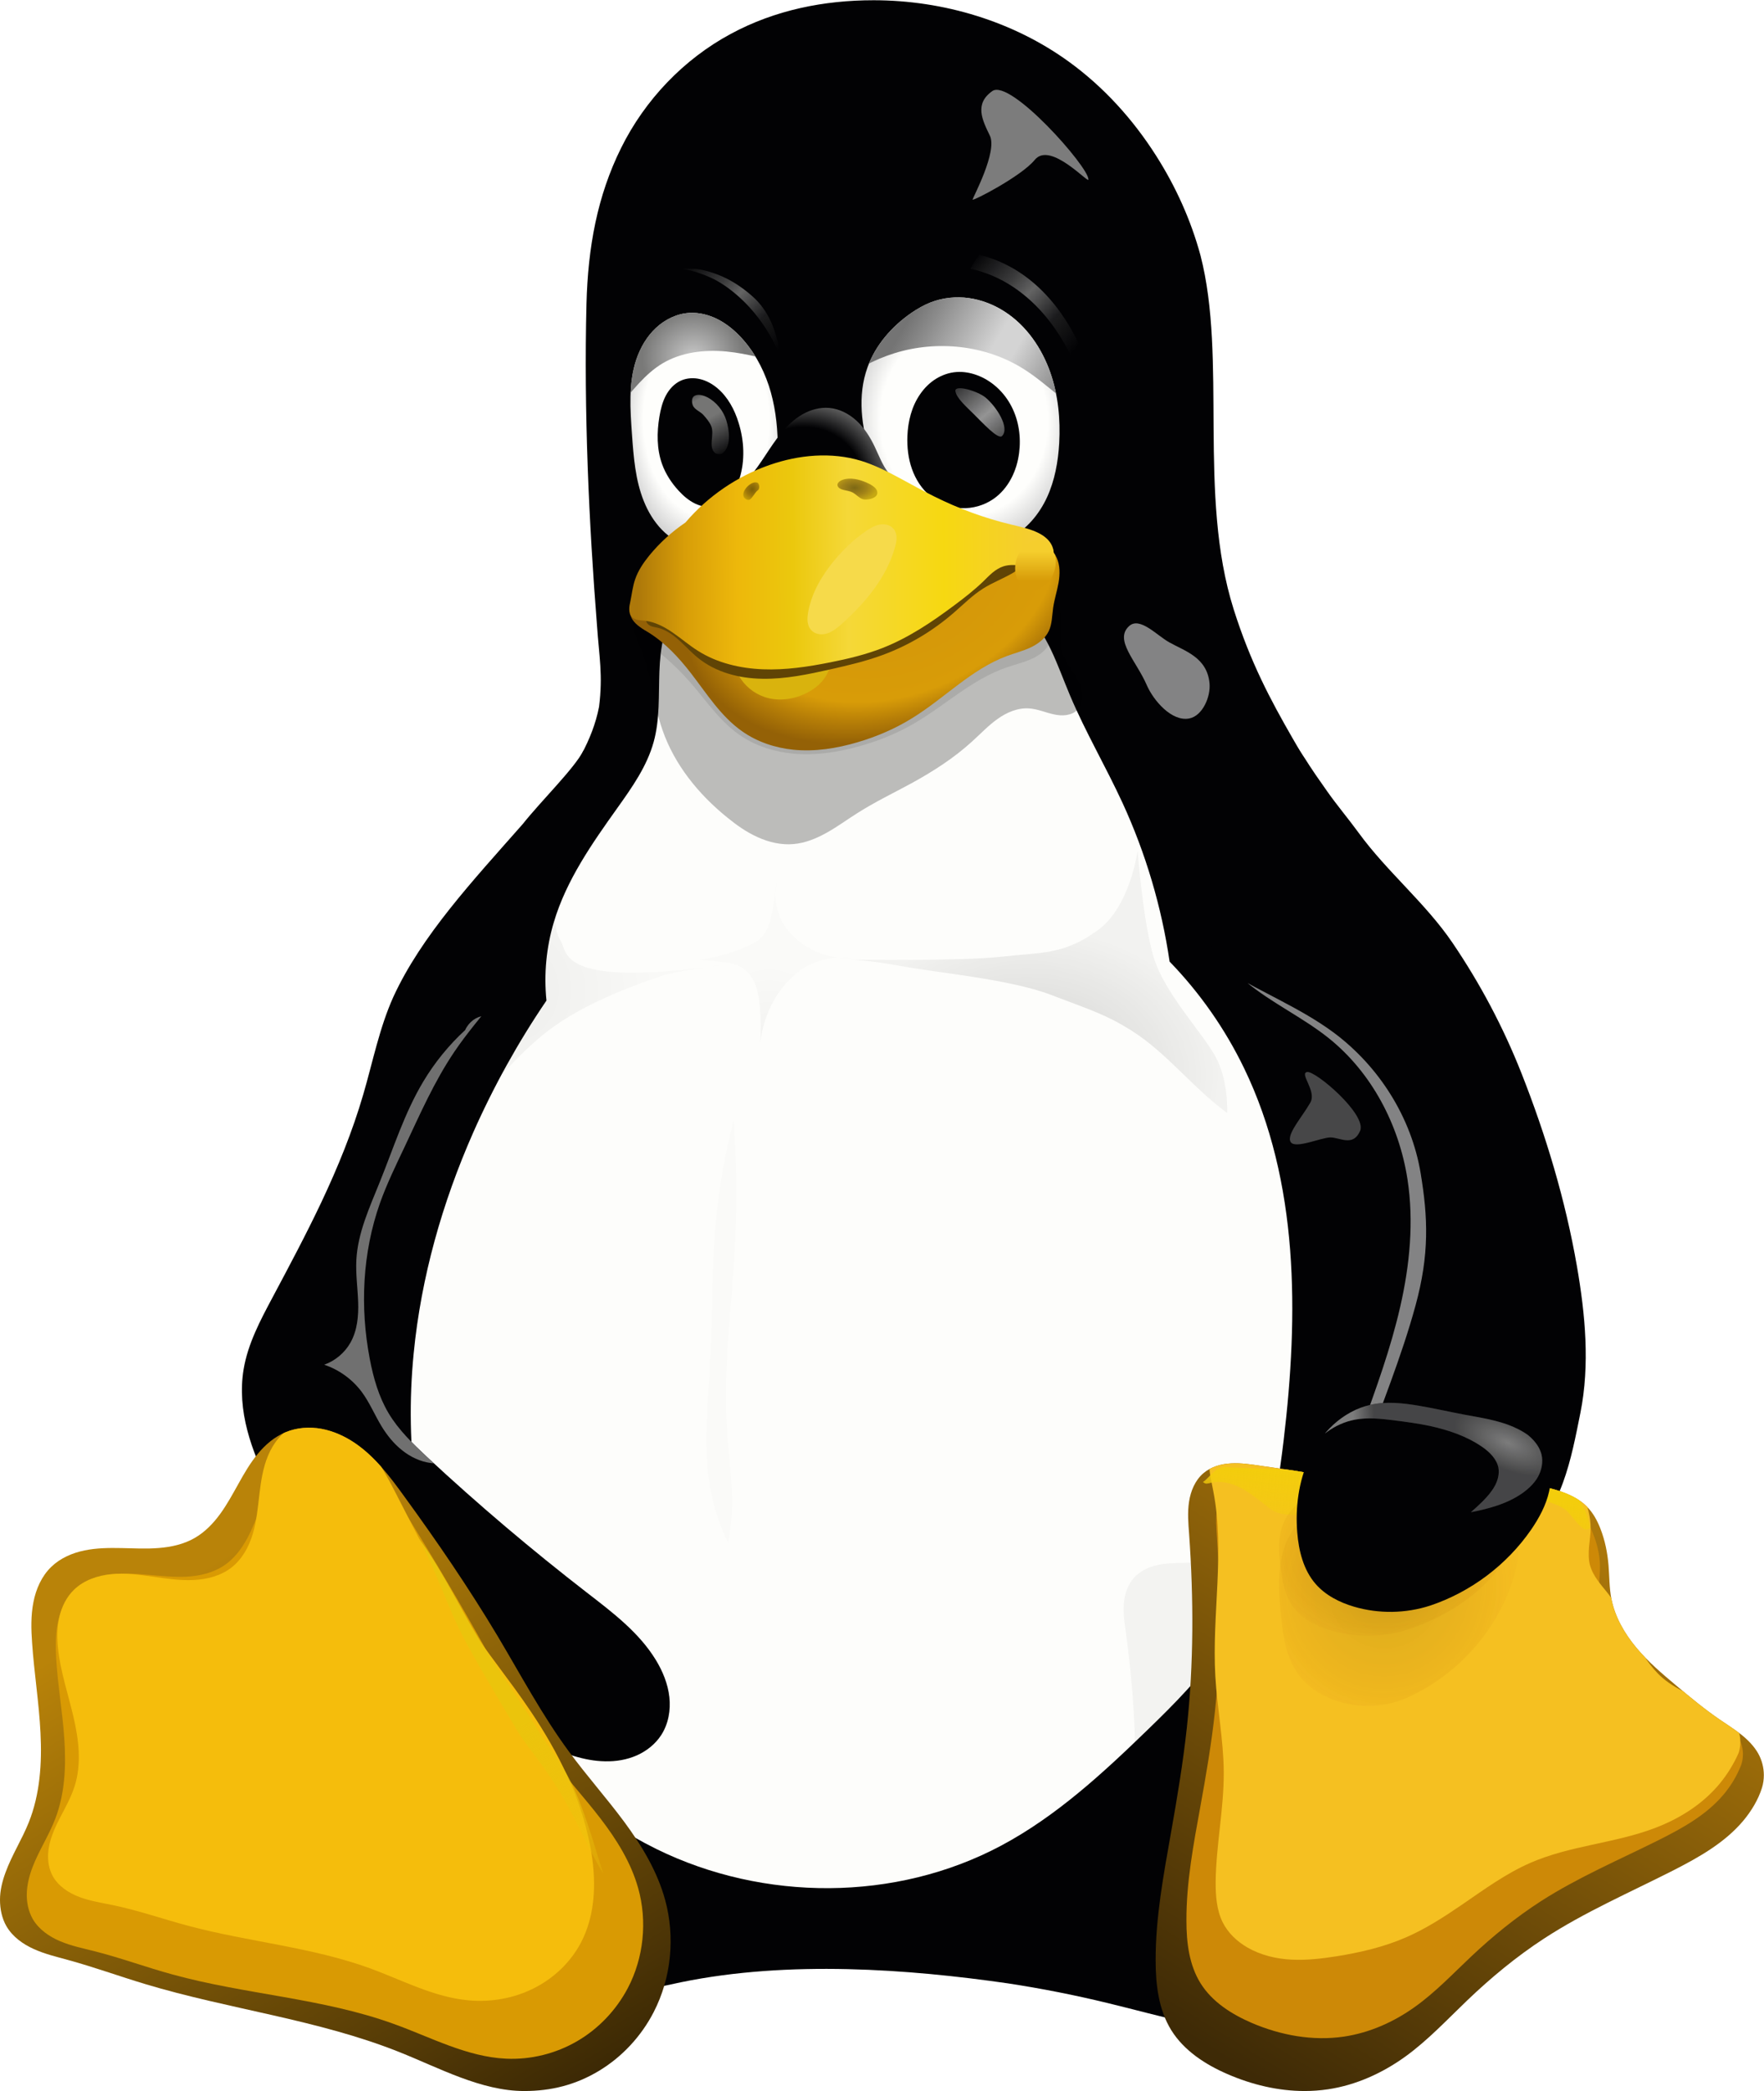 <svg version="1.1" xmlns="http://www.w3.org/2000/svg" xmlns:xlink="http://www.w3.org/1999/xlink"
  viewBox="0 -0.03 216.02 256.03">
  <title>Tux</title>
  <defs id="tux_fx">
    <linearGradient id="gradient_belly_shadow">
      <stop offset="0" stop-color="#000000" style="--darkreader-inline-stopcolor: #000000;"
        data-darkreader-inline-stopcolor="" />
      <stop offset="1" stop-color="#000000" stop-opacity="0.25" style="--darkreader-inline-stopcolor: #000000;"
        data-darkreader-inline-stopcolor="" />
    </linearGradient>
    <linearGradient id="gradient_wing_tip_right_shadow">
      <stop offset="0" stop-color="#110800" style="--darkreader-inline-stopcolor: #0e0600;"
        data-darkreader-inline-stopcolor="" />
      <stop offset="0.59" stop-color="#a65a00" stop-opacity="0.8" style="--darkreader-inline-stopcolor: #854800;"
        data-darkreader-inline-stopcolor="" />
      <stop offset="1" stop-color="#ff921e" stop-opacity="0" style="--darkreader-inline-stopcolor: #ba6000;"
        data-darkreader-inline-stopcolor="" />
    </linearGradient>
    <linearGradient id="gradient_wing_tip_right_glare_1">
      <stop offset="0" stop-color="#7c7c7c" style="--darkreader-inline-stopcolor: #5d6569;"
        data-darkreader-inline-stopcolor="" />
      <stop offset="1" stop-color="#7c7c7c" stop-opacity="0.33" style="--darkreader-inline-stopcolor: #5d6569;"
        data-darkreader-inline-stopcolor="" />
    </linearGradient>
    <linearGradient id="gradient_wing_tip_right_glare_2">
      <stop offset="0" stop-color="#7c7c7c" style="--darkreader-inline-stopcolor: #5d6569;"
        data-darkreader-inline-stopcolor="" />
      <stop offset="1" stop-color="#7c7c7c" stop-opacity="0.33" style="--darkreader-inline-stopcolor: #5d6569;"
        data-darkreader-inline-stopcolor="" />
    </linearGradient>
    <linearGradient id="gradient_foot_left_layer_1">
      <stop offset="0" stop-color="#b98309" style="--darkreader-inline-stopcolor: #946907;"
        data-darkreader-inline-stopcolor="" />
      <stop offset="1" stop-color="#382605" style="--darkreader-inline-stopcolor: #2d1e04;"
        data-darkreader-inline-stopcolor="" />
    </linearGradient>
    <linearGradient id="gradient_foot_left_glare">
      <stop offset="0" stop-color="#ebc40c" style="--darkreader-inline-stopcolor: #bc9d0a;"
        data-darkreader-inline-stopcolor="" />
      <stop offset="1" stop-color="#ebc40c" stop-opacity="0" style="--darkreader-inline-stopcolor: #bc9d0a;"
        data-darkreader-inline-stopcolor="" />
    </linearGradient>
    <linearGradient id="gradient_foot_right_shadow">
      <stop offset="0" stop-color="#000000" style="--darkreader-inline-stopcolor: #000000;"
        data-darkreader-inline-stopcolor="" />
      <stop offset="1" stop-color="#000000" stop-opacity="0" style="--darkreader-inline-stopcolor: #000000;"
        data-darkreader-inline-stopcolor="" />
    </linearGradient>
    <linearGradient id="gradient_foot_right_layer_1">
      <stop offset="0" stop-color="#3e2a06" style="--darkreader-inline-stopcolor: #322205;"
        data-darkreader-inline-stopcolor="" />
      <stop offset="1" stop-color="#ad780a" style="--darkreader-inline-stopcolor: #8a6008;"
        data-darkreader-inline-stopcolor="" />
    </linearGradient>
    <linearGradient id="gradient_foot_right_glare">
      <stop offset="0" stop-color="#f3cd0c" style="--darkreader-inline-stopcolor: #927b07;"
        data-darkreader-inline-stopcolor="" />
      <stop offset="1" stop-color="#f3cd0c" stop-opacity="0" style="--darkreader-inline-stopcolor: #927b07;"
        data-darkreader-inline-stopcolor="" />
    </linearGradient>
    <linearGradient id="gradient_eyeball">
      <stop offset="0" stop-color="#fefefc" style="--darkreader-inline-stopcolor: #1e1e0a;"
        data-darkreader-inline-stopcolor="" />
      <stop offset="0.75" stop-color="#fefefc" style="--darkreader-inline-stopcolor: #1e1e0a;"
        data-darkreader-inline-stopcolor="" />
      <stop offset="1" stop-color="#d4d4d4" style="--darkreader-inline-stopcolor: #303436;"
        data-darkreader-inline-stopcolor="" />
    </linearGradient>
    <linearGradient id="gradient_pupil_left_glare">
      <stop offset="0" stop-color="#757574" stop-opacity="0" style="--darkreader-inline-stopcolor: #585f63;"
        data-darkreader-inline-stopcolor="" />
      <stop offset="0.25" stop-color="#757574" style="--darkreader-inline-stopcolor: #585f63;"
        data-darkreader-inline-stopcolor="" />
      <stop offset="0.5" stop-color="#757574" style="--darkreader-inline-stopcolor: #585f63;"
        data-darkreader-inline-stopcolor="" />
      <stop offset="1" stop-color="#757574" stop-opacity="0" style="--darkreader-inline-stopcolor: #585f63;"
        data-darkreader-inline-stopcolor="" />
    </linearGradient>
    <linearGradient id="gradient_pupil_right_glare_2">
      <stop offset="0" stop-color="#949494" stop-opacity="0.39" style="--darkreader-inline-stopcolor: #545b5f;"
        data-darkreader-inline-stopcolor="" />
      <stop offset="0.5" stop-color="#949494" style="--darkreader-inline-stopcolor: #545b5f;"
        data-darkreader-inline-stopcolor="" />
      <stop offset="1" stop-color="#949494" stop-opacity="0.39" style="--darkreader-inline-stopcolor: #545b5f;"
        data-darkreader-inline-stopcolor="" />
    </linearGradient>
    <linearGradient id="gradient_eyelid_left">
      <stop offset="0" stop-color="#c8c8c8" style="--darkreader-inline-stopcolor: #373c3e;"
        data-darkreader-inline-stopcolor="" />
      <stop offset="1" stop-color="#797978" style="--darkreader-inline-stopcolor: #5b6266;"
        data-darkreader-inline-stopcolor="" />
    </linearGradient>
    <linearGradient id="gradient_eyelid_right">
      <stop offset="0" stop-color="#747474" style="--darkreader-inline-stopcolor: #575f62;"
        data-darkreader-inline-stopcolor="" />
      <stop offset="0.13" stop-color="#8c8c8c" style="--darkreader-inline-stopcolor: #596064;"
        data-darkreader-inline-stopcolor="" />
      <stop offset="0.25" stop-color="#a4a4a4" style="--darkreader-inline-stopcolor: #4b5255;"
        data-darkreader-inline-stopcolor="" />
      <stop offset="0.5" stop-color="#d4d4d4" style="--darkreader-inline-stopcolor: #303436;"
        data-darkreader-inline-stopcolor="" />
      <stop offset="0.62" stop-color="#d4d4d4" style="--darkreader-inline-stopcolor: #303436;"
        data-darkreader-inline-stopcolor="" />
      <stop offset="1" stop-color="#7c7c7c" style="--darkreader-inline-stopcolor: #5d6569;"
        data-darkreader-inline-stopcolor="" />
    </linearGradient>
    <linearGradient id="gradient_eyebrow">
      <stop offset="0" stop-color="#646464" stop-opacity="0" style="--darkreader-inline-stopcolor: #4b5255;"
        data-darkreader-inline-stopcolor="" />
      <stop offset="0.31" stop-color="#646464" stop-opacity="0.58" style="--darkreader-inline-stopcolor: #4b5255;"
        data-darkreader-inline-stopcolor="" />
      <stop offset="0.47" stop-color="#646464" style="--darkreader-inline-stopcolor: #4b5255;"
        data-darkreader-inline-stopcolor="" />
      <stop offset="0.73" stop-color="#646464" stop-opacity="0.26" style="--darkreader-inline-stopcolor: #4b5255;"
        data-darkreader-inline-stopcolor="" />
      <stop offset="1" stop-color="#646464" stop-opacity="0" style="--darkreader-inline-stopcolor: #4b5255;"
        data-darkreader-inline-stopcolor="" />
    </linearGradient>
    <linearGradient id="gradient_beak_base">
      <stop offset="0" stop-color="#020204" style="--darkreader-inline-stopcolor: #020203;"
        data-darkreader-inline-stopcolor="" />
      <stop offset="0.73" stop-color="#020204" style="--darkreader-inline-stopcolor: #020203;"
        data-darkreader-inline-stopcolor="" />
      <stop offset="1" stop-color="#5c5c5c" style="--darkreader-inline-stopcolor: #454b4e;"
        data-darkreader-inline-stopcolor="" />
    </linearGradient>
    <linearGradient id="gradient_mandible_lower">
      <stop offset="0" stop-color="#d2940a" style="--darkreader-inline-stopcolor: #a87608;"
        data-darkreader-inline-stopcolor="" />
      <stop offset="0.75" stop-color="#d89c08" style="--darkreader-inline-stopcolor: #ad7d06;"
        data-darkreader-inline-stopcolor="" />
      <stop offset="0.87" stop-color="#b67e07" style="--darkreader-inline-stopcolor: #926506;"
        data-darkreader-inline-stopcolor="" />
      <stop offset="1" stop-color="#946106" style="--darkreader-inline-stopcolor: #764e05;"
        data-darkreader-inline-stopcolor="" />
    </linearGradient>
    <linearGradient id="gradient_mandible_upper">
      <stop offset="0" stop-color="#ad780a" style="--darkreader-inline-stopcolor: #8a6008;"
        data-darkreader-inline-stopcolor="" />
      <stop offset="0.12" stop-color="#d89e08" style="--darkreader-inline-stopcolor: #ad7e06;"
        data-darkreader-inline-stopcolor="" />
      <stop offset="0.25" stop-color="#edb80b" style="--darkreader-inline-stopcolor: #be9309;"
        data-darkreader-inline-stopcolor="" />
      <stop offset="0.39" stop-color="#ebc80d" style="--darkreader-inline-stopcolor: #bca00a;"
        data-darkreader-inline-stopcolor="" />
      <stop offset="0.53" stop-color="#f5d838" style="--darkreader-inline-stopcolor: #7e6c06;"
        data-darkreader-inline-stopcolor="" />
      <stop offset="0.77" stop-color="#f6d811" style="--darkreader-inline-stopcolor: #907e05;"
        data-darkreader-inline-stopcolor="" />
      <stop offset="1" stop-color="#f5cd31" style="--darkreader-inline-stopcolor: #816806;"
        data-darkreader-inline-stopcolor="" />
    </linearGradient>
    <linearGradient id="gradient_nares">
      <stop offset="0" stop-color="#3a2903" style="--darkreader-inline-stopcolor: #2e2102;"
        data-darkreader-inline-stopcolor="" />
      <stop offset="0.55" stop-color="#735208" style="--darkreader-inline-stopcolor: #5c4206;"
        data-darkreader-inline-stopcolor="" />
      <stop offset="1" stop-color="#ac8c04" style="--darkreader-inline-stopcolor: #8a7003;"
        data-darkreader-inline-stopcolor="" />
    </linearGradient>
    <linearGradient id="gradient_beak_corner">
      <stop offset="0" stop-color="#f5ce2d" style="--darkreader-inline-stopcolor: #836b06;"
        data-darkreader-inline-stopcolor="" />
      <stop offset="1" stop-color="#d79b08" style="--darkreader-inline-stopcolor: #ac7c06;"
        data-darkreader-inline-stopcolor="" />
    </linearGradient>
    <radialGradient id="fill_belly_shadow_left" href="#gradient_belly_shadow" xlink:href="#gradient_belly_shadow"
      gradientUnits="userSpaceOnUse" cx="0" cy="0" r="1" gradientTransform="translate(61.18,121.19) scale(19,18)" />
    <radialGradient id="fill_belly_shadow_right" href="#gradient_belly_shadow" xlink:href="#gradient_belly_shadow"
      gradientUnits="userSpaceOnUse" cx="0" cy="0" r="1" gradientTransform="translate(125.74,131.6) scale(23.6,18)" />
    <radialGradient id="fill_belly_shadow_middle" href="#gradient_belly_shadow" xlink:href="#gradient_belly_shadow"
      gradientUnits="userSpaceOnUse" cx="0" cy="0" r="1" gradientTransform="translate(94.21,127.47) scale(9.35,10)" />
    <linearGradient id="fill_foot_left_base" href="#gradient_foot_left_layer_1" xlink:href="#gradient_foot_left_layer_1"
      gradientUnits="userSpaceOnUse" x1="23.18" y1="193.01" x2="64.31" y2="262.02" />
    <linearGradient id="fill_foot_left_glare" href="#gradient_foot_left_glare" xlink:href="#gradient_foot_left_glare"
      gradientUnits="userSpaceOnUse" x1="64.47" y1="210.83" x2="77.41" y2="235.21" />
    <linearGradient id="fill_foot_right_shadow" href="#gradient_foot_right_shadow"
      xlink:href="#gradient_foot_right_shadow" gradientUnits="userSpaceOnUse" x1="146.93" y1="211.96" x2="150.2"
      y2="235.73" />
    <linearGradient id="fill_foot_right_base" href="#gradient_foot_right_layer_1"
      xlink:href="#gradient_foot_right_layer_1" gradientUnits="userSpaceOnUse" x1="151.5" y1="253.02" x2="192.94"
      y2="185.84" />
    <linearGradient id="fill_foot_right_glare" href="#gradient_foot_right_glare" xlink:href="#gradient_foot_right_glare"
      gradientUnits="userSpaceOnUse" x1="162.81" y1="180.67" x2="161.59" y2="191.64" />
    <radialGradient id="fill_wing_tip_right_shadow_lower" href="#gradient_wing_tip_right_shadow"
      xlink:href="#gradient_wing_tip_right_shadow" gradientUnits="userSpaceOnUse" cx="0" cy="0" r="1"
      gradientTransform="translate(169.71,194.53) rotate(15) scale(19.66,20.64)" />
    <radialGradient id="fill_wing_tip_right_shadow_upper" href="#gradient_wing_tip_right_shadow"
      xlink:href="#gradient_wing_tip_right_shadow" gradientUnits="userSpaceOnUse" cx="0" cy="0" r="1"
      gradientTransform="translate(169.71,189.89) rotate(-2.42) scale(19.74,14.86)" />
    <radialGradient id="fill_wing_tip_right_glare_1" href="#gradient_wing_tip_right_glare_1"
      xlink:href="#gradient_wing_tip_right_glare_1" gradientUnits="userSpaceOnUse" cx="0" cy="0" r="1"
      gradientTransform="translate(184.65,176.62) rotate(23.5) scale(6.95,3.21)" />
    <linearGradient id="fill_wing_tip_right_glare_2" href="#gradient_wing_tip_right_glare_2"
      xlink:href="#gradient_wing_tip_right_glare_2" gradientUnits="userSpaceOnUse" x1="165.69" y1="173.58" x2="168.27"
      y2="173.47" />
    <radialGradient id="fill_eyeball_left" href="#gradient_eyeball" xlink:href="#gradient_eyeball"
      gradientUnits="userSpaceOnUse" cx="0" cy="0" r="1"
      gradientTransform="translate(86.49,51.41) rotate(-0.6) scale(10.24,15.68)" />
    <linearGradient id="fill_pupil_left_glare" href="#gradient_pupil_left_glare" xlink:href="#gradient_pupil_left_glare"
      gradientUnits="userSpaceOnUse" x1="84.29" y1="46.64" x2="89.32" y2="55.63" />
    <radialGradient id="fill_eyelid_left" href="#gradient_eyelid_left" xlink:href="#gradient_eyelid_left"
      gradientUnits="userSpaceOnUse" cx="0" cy="0" r="1"
      gradientTransform="translate(84.89,43.74) rotate(-9.35) scale(6.25,5.77)" />
    <linearGradient id="fill_eyebrow_left" href="#gradient_eyebrow" xlink:href="#gradient_eyebrow"
      gradientUnits="userSpaceOnUse" x1="83.59" y1="32.51" x2="94.48" y2="43.63" />
    <radialGradient id="fill_eyeball_right" href="#gradient_eyeball" xlink:href="#gradient_eyeball"
      gradientUnits="userSpaceOnUse" cx="0" cy="0" r="1"
      gradientTransform="translate(118.06,51.41) rotate(-1.8) scale(13.64,15.68)" />
    <linearGradient id="fill_pupil_right_glare" href="#gradient_pupil_right_glare_2"
      xlink:href="#gradient_pupil_right_glare_2" gradientUnits="userSpaceOnUse" x1="117.87" y1="47.25" x2="123.66"
      y2="54.11" />
    <linearGradient id="fill_eyelid_right" href="#gradient_eyelid_right" xlink:href="#gradient_eyelid_right"
      gradientUnits="userSpaceOnUse" x1="112.9" y1="36.23" x2="131.32" y2="47.01" />
    <linearGradient id="fill_eyebrow_right" href="#gradient_eyebrow" xlink:href="#gradient_eyebrow"
      gradientUnits="userSpaceOnUse" x1="119.16" y1="31.56" x2="131.42" y2="43.14" />
    <radialGradient id="fill_beak_base" href="#gradient_beak_base" xlink:href="#gradient_beak_base"
      gradientUnits="userSpaceOnUse" cx="0" cy="0" r="1"
      gradientTransform="translate(97.64,60.12) rotate(-36) scale(11.44,10.38)" />
    <radialGradient id="fill_mandible_lower_base" href="#gradient_mandible_lower" xlink:href="#gradient_mandible_lower"
      gradientUnits="userSpaceOnUse" cx="0" cy="0" r="1"
      gradientTransform="translate(109.77,70.61) rotate(-22.4) scale(27.15,19.07)" />
    <linearGradient id="fill_mandible_upper_base" href="#gradient_mandible_upper" xlink:href="#gradient_mandible_upper"
      gradientUnits="userSpaceOnUse" x1="78.09" y1="69.26" x2="126.77" y2="68.88" />
    <radialGradient id="fill_naris_left" href="#gradient_nares" xlink:href="#gradient_nares"
      gradientUnits="userSpaceOnUse" cx="0" cy="0" r="1" gradientTransform="translate(92.11,59.88) scale(1.32,1.42)" />
    <radialGradient id="fill_naris_right" href="#gradient_nares" xlink:href="#gradient_nares"
      gradientUnits="userSpaceOnUse" cx="0" cy="0" r="1" gradientTransform="translate(104.65,59.7) scale(2.78,1.62)" />
    <linearGradient id="fill_beak_corner" href="#gradient_beak_corner" xlink:href="#gradient_beak_corner"
      gradientUnits="userSpaceOnUse" x1="126.74" y1="67.49" x2="126.74" y2="71.09" />
    <filter id="blur_belly_shadow_left">
      <feGaussianBlur stdDeviation="0.64 0.55" />
    </filter>
    <filter id="blur_belly_shadow_right">
      <feGaussianBlur stdDeviation="0.98" />
    </filter>
    <filter id="blur_belly_shadow_middle">
      <feGaussianBlur stdDeviation="0.68" />
    </filter>
    <filter id="blur_belly_shadow_lower" x="-0.8" width="2.6" y="-0.2" height="1.4">
      <feGaussianBlur stdDeviation="1.25" />
    </filter>
    <filter id="blur_belly_glare" x="-0.8" width="2.6" y="-0.5" height="2">
      <feGaussianBlur stdDeviation="1.78 2.19" />
    </filter>
    <filter id="blur_head_glare" x="-0.3" width="1.6" y="-0.3" height="1.6">
      <feGaussianBlur stdDeviation="1.73" />
    </filter>
    <filter id="blur_neck_glare" x="-0.2" width="1.4" y="-0.2" height="1.4">
      <feGaussianBlur stdDeviation="0.78" />
    </filter>
    <filter id="blur_wing_left_glare" x="-0.2" width="1.4" y="-0.2" height="1.4">
      <feGaussianBlur stdDeviation="0.98" />
    </filter>
    <filter id="blur_wing_right_glare" x="-0.2" width="1.4" y="-0.2" height="1.4">
      <feGaussianBlur stdDeviation="1.19 1.17" />
    </filter>
    <filter id="blur_foot_left_layer_1" x="-0.2" width="1.4" y="-0.2" height="1.4">
      <feGaussianBlur stdDeviation="3.38" />
    </filter>
    <filter id="blur_foot_left_layer_2">
      <feGaussianBlur stdDeviation="2.1 2.06" />
    </filter>
    <filter id="blur_foot_left_glare">
      <feGaussianBlur stdDeviation="0.32" />
    </filter>
    <filter id="blur_foot_right_shadow">
      <feGaussianBlur stdDeviation="1.95 1.9" />
    </filter>
    <filter id="blur_foot_right_layer_1" x="-0.2" width="1.4" y="-0.2" height="1.4">
      <feGaussianBlur stdDeviation="4.12" />
    </filter>
    <filter id="blur_foot_right_layer_2" x="-0.2" width="1.4" y="-0.2" height="1.4">
      <feGaussianBlur stdDeviation="3.12 3.37" />
    </filter>
    <filter id="blur_foot_right_glare" x="-0.2" width="1.4" y="-0.2" height="1.4">
      <feGaussianBlur stdDeviation="0.41" />
    </filter>
    <filter id="blur_wing_tip_right_shadow_lower" x="-0.3" width="1.6" y="-0.3" height="1.6">
      <feGaussianBlur stdDeviation="2.45" />
    </filter>
    <filter id="blur_wing_tip_right_shadow_upper" x="-0.2" width="1.4" y="-0.2" height="1.4">
      <feGaussianBlur stdDeviation="1.12 0.81" />
    </filter>
    <filter id="blur_wing_tip_right_glare" x="-0.2" width="1.4" y="-0.2" height="1.4">
      <feGaussianBlur stdDeviation="0.88" />
    </filter>
    <filter id="blur_pupil_left_glare" x="-0.3" width="1.6" y="-0.3" height="1.6">
      <feGaussianBlur stdDeviation="0.44" />
    </filter>
    <filter id="blur_eyebrow_left">
      <feGaussianBlur stdDeviation="0.12" />
    </filter>
    <filter id="blur_pupil_right_glare" x="-0.2" width="1.4" y="-0.2" height="1.4">
      <feGaussianBlur stdDeviation="0.45" />
    </filter>
    <filter id="blur_eyebrow_right">
      <feGaussianBlur stdDeviation="0.13" />
    </filter>
    <filter id="blur_beak_shadow_lower" x="-0.2" width="1.4" y="-0.2" height="1.4">
      <feGaussianBlur stdDeviation="1.75" />
    </filter>
    <filter id="blur_beak_shadow_upper">
      <feGaussianBlur stdDeviation="0.8 0.74" />
    </filter>
    <filter id="blur_mandible_lower_glare" x="-0.2" width="1.4" y="-0.2" height="1.4">
      <feGaussianBlur stdDeviation="0.77" />
    </filter>
    <filter id="blur_mandible_upper_shadow">
      <feGaussianBlur stdDeviation="0.65" />
    </filter>
    <filter id="blur_mandible_upper_glare" x="-0.2" width="1.4" y="-0.2" height="1.4">
      <feGaussianBlur stdDeviation="0.73" />
    </filter>
    <filter id="blur_naris_left" x="-0.2" width="1.4" y="-0.2" height="1.4">
      <feGaussianBlur stdDeviation="0.1" />
    </filter>
    <filter id="blur_naris_right">
      <feGaussianBlur stdDeviation="0.1" />
    </filter>
    <filter id="blur_beak_corner" x="-0.2" width="1.4" y="-0.2" height="1.4">
      <feGaussianBlur stdDeviation="0.23" />
    </filter>
    <clipPath id="clip_body">
      <use href="#body_base" xlink:href="#body_base" />
    </clipPath>
    <clipPath id="clip_wing_left">
      <use href="#wing_left_base" xlink:href="#wing_left_base" />
    </clipPath>
    <clipPath id="clip_wing_right">
      <use href="#wing_right_base" xlink:href="#wing_right_base" />
    </clipPath>
    <clipPath id="clip_foot_left">
      <use href="#foot_left_base" xlink:href="#foot_left_base" />
    </clipPath>
    <clipPath id="clip_foot_right">
      <use href="#foot_right_base" xlink:href="#foot_right_base" />
    </clipPath>
    <clipPath id="clip_wing_tip_right">
      <use href="#wing_tip_right_base" xlink:href="#wing_tip_right_base" />
    </clipPath>
    <clipPath id="clip_eye_left">
      <use href="#eyeball_left" xlink:href="#eyeball_left" />
    </clipPath>
    <clipPath id="clip_pupil_left">
      <use href="#pupil_left_base" xlink:href="#pupil_left_base" />
    </clipPath>
    <clipPath id="clip_eye_right">
      <use href="#eyeball_right" xlink:href="#eyeball_right" />
    </clipPath>
    <clipPath id="clip_pupil_right">
      <use href="#pupil_right_base" xlink:href="#pupil_right_base" />
    </clipPath>
    <clipPath id="clip_mandible_lower">
      <use href="#mandible_lower_base" xlink:href="#mandible_lower_base" />
    </clipPath>
    <clipPath id="clip_mandible_upper">
      <use href="#mandible_upper_base" xlink:href="#mandible_upper_base" />
    </clipPath>
    <clipPath id="clip_beak">
      <use href="#mandible_lower_base" xlink:href="#mandible_lower_base" />
      <use href="#mandible_upper_base" xlink:href="#mandible_upper_base" />
    </clipPath>
  </defs>
  <g id="tux">
    <g id="body">
      <path id="body_base" fill="#020204"
        d="m 106.95,0 c -6,0 -12.02,1.18 -17.46,4.12 -5.78,3.11 -10.52,8.09 -13.43,13.97 -2.92,5.88 -4.06,12.16 -4.24,19.08 -0.33,13.14 0.3,26.92 1.29,39.41 0.26,3.8 0.74,6.02 0.25,9.93 -1.62,8.3 -8.88,13.88 -12.76,21.17 -4.27,8.04 -6.07,17.13 -9.29,25.65 -2.95,7.79 -7.09,15.1 -9.88,22.95 -3.91,10.97 -5.08,23.03 -2.5,34.39 1.97,8.66 6.08,16.78 11.62,23.73 -0.8,1.44 -1.58,2.91 -2.4,4.34 -2.57,4.43 -5.71,8.64 -7.17,13.55 -0.73,2.45 -1.02,5.07 -0.55,7.59 0.47,2.52 1.75,4.93 3.75,6.53 1.31,1.04 2.9,1.72 4.53,2.1 1.63,0.37 3.32,0.46 5,0.43 6.37,-0.14 12.55,-2.07 18.71,-3.69 3.66,-0.96 7.34,-1.81 11.03,-2.58 13.14,-2.69 27.8,-1.61 39.99,0.15 4.13,0.63 8.23,1.44 12.29,2.43 6.36,1.54 12.69,3.5 19.23,3.69 1.72,0.05 3.46,-0.03 5.14,-0.4 1.68,-0.38 3.31,-1.06 4.65,-2.13 2.01,-1.6 3.29,-4.02 3.76,-6.54 0.47,-2.52 0.18,-5.15 -0.56,-7.61 -1.48,-4.92 -4.65,-9.11 -7.27,-13.52 -1.04,-1.75 -2,-3.53 -3.03,-5.28 7.9,-8.87 14.26,-19.13 17.94,-30.4 4.01,-12.3 4.75,-25.55 3.06,-38.38 -1.69,-12.83 -5.76,-25.27 -11.11,-37.05 -6.72,-14.76 -12.37,-20.1 -16.47,-33.07 -4.42,-14.02 -0.77,-30.61 -4.06,-43.32 -1.17,-4.32 -3.04,-8.45 -5.45,-12.23 -2.82,-4.43 -6.4,-8.39 -10.65,-11.47 -6.78,-4.92 -15.3,-7.54 -23.96,-7.54 z"
        style="--darkreader-inline-fill: #020203;" data-darkreader-inline-fill="" />
      <path id="belly" fill="#fdfdfb"
        d="m 83.13,74 c -0.9,1.13 -1.48,2.49 -1.84,3.89 -0.35,1.4 -0.48,2.85 -0.54,4.3 -0.11,2.89 0.07,5.83 -0.7,8.62 -0.82,2.98 -2.65,5.57 -4.44,8.08 -3.11,4.36 -6.25,8.84 -7.78,13.97 -0.93,3.1 -1.24,6.39 -0.91,9.62 -3.47,5.1 -6.48,10.53 -8.98,16.18 -3.78,8.57 -6.37,17.69 -7.28,27.01 -1.12,11.41 0.34,23.15 4.85,33.69 3.25,7.63 8.11,14.6 14.38,20.04 3.18,2.76 6.72,5.11 10.5,6.97 13.11,6.45 29.31,6.46 42.2,-0.41 6.74,-3.59 12.43,-8.84 17.91,-14.15 3.3,-3.2 6.59,-6.48 9.11,-10.32 4.85,-7.41 6.54,-16.41 7.59,-25.2 1.83,-15.36 1.89,-31.6 -4.85,-45.53 -2.32,-4.8 -5.41,-9.22 -9.12,-13.05 -0.98,-6.7 -2.93,-13.27 -5.76,-19.42 -2.05,-4.45 -4.54,-8.68 -6.44,-13.18 -0.78,-1.85 -1.46,-3.75 -2.32,-5.56 -0.87,-1.81 -1.93,-3.55 -3.39,-4.94 -1.48,-1.42 -3.33,-2.43 -5.28,-3.07 -1.95,-0.65 -4.01,-0.94 -6.06,-1.04 -4.11,-0.21 -8.22,0.33 -12.33,0.16 -3.27,-0.13 -6.53,-0.7 -9.8,-0.51 -1.63,0.1 -3.26,0.39 -4.78,1.01 -1.52,0.61 -2.92,1.56 -3.94,2.84 z"
        style="--darkreader-inline-fill: #1b1b0e;" data-darkreader-inline-fill="" />
      <g id="body_self_shadows">
        <path id="belly_shadow_left" opacity="0.25" fill="url(#fill_belly_shadow_left)"
          filter="url(#blur_belly_shadow_left)" clip-path="url(#clip_body)"
          d="m 68.67,115.18 c 0.87,1.31 -0.55,5.84 19.86,2.94 0,0 -3.59,0.39 -7.12,1.21 -5.49,1.84 -10.27,3.89 -13.97,6.61 -3.65,2.7 -6.33,6.21 -9.68,9.22 0,0 5.43,-9.92 6.78,-12.91 1.36,-2.99 -0.22,-2.85 0.85,-7.25 1.07,-4.4 3.69,-8.63 3.69,-8.63 0,0 -2.14,6.22 -0.41,8.81 z" />
        <path id="belly_shadow_right" opacity="0.42" fill="url(#fill_belly_shadow_right)"
          filter="url(#blur_belly_shadow_right)" clip-path="url(#clip_body)"
          d="m 134.28,113.99 c -4.16,2.9 -6.6,2.56 -11.64,3.12 -5.05,0.57 -18.7,0.36 -18.7,0.36 0,0 1.97,-0.03 6.36,0.78 4.38,0.82 13.31,1.6 18.34,3.51 5.04,1.92 6.87,2.47 9.93,4.4 4.35,2.75 7.55,7.06 11.71,10.08 0,0 0.2,-4 -1.48,-6.99 -1.68,-2.99 -6.2,-7.7 -7.53,-12.1 -1.32,-4.4 -1.96,-13.04 -1.96,-13.04 0,0 -0.88,6.99 -5.03,9.88 z" />
        <path id="belly_shadow_middle" opacity="0.2" fill="url(#fill_belly_shadow_middle)"
          filter="url(#blur_belly_shadow_middle)" clip-path="url(#clip_body)"
          d="m 95.17,107.81 c -0.16,1.25 -0.36,2.5 -0.6,3.74 -0.12,0.61 -0.26,1.22 -0.48,1.8 -0.23,0.58 -0.56,1.14 -1.02,1.55 -0.41,0.37 -0.9,0.62 -1.4,0.85 -1.94,0.88 -4.01,1.47 -6.12,1.74 0.84,0.06 1.68,0.14 2.53,0.23 0.53,0.06 1.06,0.12 1.57,0.25 0.52,0.14 1.03,0.34 1.46,0.65 0.47,0.35 0.84,0.82 1.12,1.34 0.55,1.02 0.73,2.2 0.83,3.37 0.13,1.48 0.14,2.98 0.03,4.46 0.1,-0.99 0.31,-1.98 0.62,-2.92 0.57,-1.72 1.47,-3.32 2.69,-4.65 0.49,-0.52 1.02,-1.01 1.6,-1.42 1.79,-1.26 4.07,-1.81 6.24,-1.51 -2.21,0.09 -4.44,-0.6 -6.2,-1.93 -0.9,-0.68 -1.68,-1.52 -2.22,-2.5 -0.84,-1.52 -1.08,-3.37 -0.65,-5.05 z" />
        <path id="belly_shadow_lower" opacity="0.11" fill="#000000" filter="url(#blur_belly_shadow_lower)"
          clip-path="url(#clip_body)"
          d="m 89.85,137.14 c -1.06,4.03 -1.79,8.15 -2.17,12.31 -0.55,5.87 -0.42,11.78 -0.74,17.67 -0.26,4.99 -0.85,10.04 0.02,14.97 0.41,2.35 1.15,4.64 2.2,6.78 0.16,-0.82 0.29,-1.64 0.36,-2.47 0.37,-4 -0.3,-8.01 -0.53,-12.01 -0.4,-7.02 0.57,-14.04 0.97,-21.06 0.3,-5.39 0.27,-10.8 -0.11,-16.19 z"
          style="--darkreader-inline-fill: #e8e6e3;" data-darkreader-inline-fill="" />
      </g>
      <g id="body_glare">
        <path id="belly_glare" opacity="0.75" fill="#7c7c7c" filter="url(#blur_belly_glare)" clip-path="url(#clip_body)"
          d="m 160.08,131.23 c 1.03,-0.16 7.34,5.21 6.48,7.21 -0.86,1.99 -2.49,0.79 -3.65,0.8 -1.16,0.02 -4.33,1.46 -4.86,0.55 -0.54,-0.91 1.4,-3.03 2.41,-4.81 0.82,-1.43 -1.4,-3.59 -0.38,-3.75 z"
          style="--darkreader-inline-fill: #9a9184;" data-darkreader-inline-fill="" />
        <path id="head_glare" fill="#7c7c7c" filter="url(#blur_head_glare)" clip-path="url(#clip_body)"
          d="m 121.52,11.12 c -2.21,1.56 -1.25,3.51 -0.3,5.46 0.95,1.96 -2.09,7.59 -2.12,7.83 -0.03,0.24 5.98,-2.85 7.62,-4.87 1.94,-2.37 6.83,3.22 6.56,2.37 0.01,-1.52 -9.55,-12.34 -11.76,-10.79 z"
          style="--darkreader-inline-fill: #9a9184;" data-darkreader-inline-fill="" />
        <path id="neck_glare" fill="#838384" filter="url(#blur_neck_glare)" clip-path="url(#clip_body)"
          d="m 138.27,76.63 c -1.86,1.7 0.88,4.25 2.17,7.24 0.81,1.86 3.04,4.49 5.2,4.07 1.63,-0.32 2.63,-2.66 2.48,-4.3 -0.3,-3.18 -2.98,-3.93 -4.93,-5.02 -1.54,-0.86 -3.61,-3.18 -4.92,-1.99 z"
          style="--darkreader-inline-fill: #9a9184;" data-darkreader-inline-fill="" />
      </g>
    </g>
    <g id="wings">
      <g id="wing_left">
        <path id="wing_left_base" fill="#020204"
          d="m 63.98,100.91 c -6.1,6.92 -12.37,13.63 -15.81,21.12 -1.71,3.8 -2.51,7.93 -3.68,11.93 -1.32,4.54 -3.12,8.94 -5.14,13.22 -1.87,3.95 -3.93,7.81 -5.98,11.66 -1.5,2.81 -3.02,5.67 -3.54,8.81 -0.41,2.48 -0.18,5.04 0.46,7.47 0.63,2.43 1.64,4.75 2.79,6.98 4.88,9.55 12.21,17.77 20.89,24.07 3.94,2.85 8.15,5.32 12.58,7.35 2.4,1.09 4.92,2.07 7.56,2.11 1.32,0.03 2.65,-0.19 3.86,-0.72 1.2,-0.53 2.28,-1.38 3,-2.49 0.88,-1.36 1.18,-3.05 1,-4.66 -0.18,-1.61 -0.81,-3.15 -1.65,-4.53 -2.06,-3.38 -5.31,-5.83 -8.44,-8.25 -6.76,-5.23 -13.29,-10.76 -19.55,-16.58 -1.76,-1.65 -3.53,-3.34 -4.76,-5.42 -1.2,-2.02 -1.85,-4.32 -2.29,-6.63 -1.21,-6.33 -0.9,-12.99 1.25,-19.07 0.85,-2.38 1.96,-4.65 3.04,-6.93 1.86,-3.95 3.62,-7.98 6.07,-11.6 3.05,-4.51 7.13,-8.33 9.61,-13.17 2.1,-4.09 2.95,-8.68 3.76,-13.2 0.64,-3.54 1.85,-7 2.47,-10.54 -1.21,2.3 -5.11,6.07 -7.5,9.07 z"
          style="--darkreader-inline-fill: #020203;" data-darkreader-inline-fill="" />
        <path id="wing_left_glare" opacity="0.95" fill="#7c7c7c" filter="url(#blur_wing_left_glare)"
          clip-path="url(#clip_wing_left)"
          d="m 56.96,126.1 c -2,1.84 -3.73,3.97 -5.13,6.31 -2.3,3.84 -3.65,8.16 -5.33,12.31 -1.24,3.09 -2.69,6.2 -2.86,9.53 -0.09,1.71 0.16,3.42 0.22,5.13 0.06,1.71 -0.1,3.49 -0.94,4.98 -0.7,1.25 -1.87,2.23 -3.22,2.71 1.83,0.61 3.45,1.79 4.6,3.33 0.96,1.3 1.58,2.81 2.41,4.18 0.68,1.12 1.51,2.16 2.54,2.97 1.02,0.82 2.25,1.4 3.54,1.56 1.79,0.23 3.65,-0.36 4.97,-1.58 -1.66,-15.55 -0.14,-31.42 4.44,-46.37 0.29,-0.94 0.59,-1.89 0.67,-2.87 0.07,-0.99 -0.12,-2.03 -0.72,-2.81 -0.31,-0.42 -0.74,-0.75 -1.23,-0.96 -0.48,-0.2 -1.02,-0.28 -1.54,-0.21 -0.52,0.06 -1.03,0.26 -1.45,0.57 -0.42,0.32 -0.76,0.74 -0.97,1.22 z"
          style="--darkreader-inline-fill: #9a9184;" data-darkreader-inline-fill="" />
      </g>
      <g id="wing_right">
        <path id="wing_right_base" fill="#020204"
          d="m 162.76,127.12 c 5.24,4.22 8.57,10.59 9.6,17.24 0.8,5.18 0.28,10.51 -0.89,15.62 -1.17,5.12 -2.97,10.06 -4.77,15 -0.71,1.96 -1.43,3.95 -1.71,6.02 -0.29,2.08 -0.11,4.27 0.89,6.11 1.15,2.11 3.29,3.56 5.59,4.24 2.27,0.68 4.72,0.66 7.02,0.09 2.3,-0.57 6.17,-1.31 8.04,-2.77 4.75,-3.69 5.88,-10.1 7.01,-15.72 1.17,-5.87 0.6,-12.02 -0.43,-17.95 -1.41,-8.09 -3.78,-15.99 -6.79,-23.62 -2.22,-5.62 -5.06,-10.98 -8.44,-15.96 -3.32,-4.89 -8.02,-8.7 -11.5,-13.48 -1.21,-1.66 -2.66,-3.38 -3.84,-5.06 -2.56,-3.62 -1.98,-2.94 -3.57,-5.29 -1.15,-1.7 -2.97,-2.28 -4.88,-3.02 -1.92,-0.74 -4.06,-0.96 -6.04,-0.41 -2.6,0.73 -4.73,2.79 -5.86,5.24 -1.13,2.46 -1.33,5.28 -0.89,7.95 0.57,3.44 2.14,6.64 3.92,9.64 2,3.39 4.32,6.66 7.35,9.18 3.16,2.63 6.98,4.37 10.19,6.95 z"
          style="--darkreader-inline-fill: #020203;" data-darkreader-inline-fill="" />
        <path id="wing_right_glare" fill="#838384" filter="url(#blur_wing_right_glare)"
          clip-path="url(#clip_wing_right)"
          d="m 150.42,118.99 c 0.42,0.4 0.86,0.81 1.31,1.19 3.22,2.63 4.93,5.58 8.2,8.16 5.34,4.22 10.75,11.5 11.8,18.15 0.82,5.19 -0.26,8.01 -1.58,14.12 -1.32,6.12 -5.06,14.78 -7.09,20.68 -0.8,2.35 1.64,1.38 1.32,3.86 -0.16,1.22 -0.18,2.45 -0.03,3.67 0.02,-0.23 0.03,-0.48 0.06,-0.71 0.39,-3.38 1.42,-6.63 2.55,-9.82 2.17,-6.13 4.66,-12.15 6.38,-18.45 1.72,-6.29 1.53,-10.82 0.63,-16.23 -1.13,-6.81 -5.09,-13.09 -10.69,-17.24 -3.97,-2.93 -8.64,-4.81 -12.86,-7.38 z"
          style="--darkreader-inline-fill: #9a9184;" data-darkreader-inline-fill="" />
      </g>
    </g>
    <g id="feet">
      <g id="foot_left">
        <path id="foot_left_base" fill="url(#fill_foot_left_base)"
          d="m 34.98,175.33 c 1.38,-0.57 2.93,-0.68 4.39,-0.41 1.47,0.27 2.86,0.91 4.09,1.74 2.47,1.68 4.3,4.12 6.05,6.54 4.03,5.54 7.9,11.2 11.42,17.08 2.85,4.78 5.46,9.71 8.76,14.18 2.15,2.93 4.57,5.64 6.73,8.55 2.16,2.92 4.07,6.08 5.03,9.58 1.25,4.55 0.76,9.56 -1.4,13.75 -1.52,2.95 -3.86,5.48 -6.7,7.19 -2.84,1.71 -5.83,2.47 -9.15,2.47 -5.27,0 -10.42,-2.83 -15.32,-4.78 -9.98,-3.98 -20.82,-5.22 -31.11,-8.32 -3.16,-0.95 -6.27,-2.08 -9.45,-2.95 -1.42,-0.39 -2.85,-0.73 -4.19,-1.34 -1.34,-0.6 -2.59,-1.51 -3.33,-2.77 -0.57,-0.98 -0.8,-2.13 -0.8,-3.26 0,-1.14 0.28,-2.26 0.67,-3.32 0.77,-2.13 2.02,-4.06 2.86,-6.17 1.37,-3.44 1.62,-7.23 1.43,-10.93 -0.18,-3.69 -0.78,-7.36 -1.03,-11.05 -0.12,-1.65 -0.16,-3.32 0.16,-4.95 0.31,-1.62 1.01,-3.21 2.2,-4.35 1.1,-1.06 2.55,-1.69 4.05,-2 1.49,-0.31 3.03,-0.32 4.55,-0.29 1.52,0.03 3.05,0.12 4.57,-0.01 1.52,-0.12 3.05,-0.46 4.37,-1.22 1.26,-0.72 2.29,-1.79 3.14,-2.96 0.85,-1.17 1.54,-2.45 2.25,-3.72 0.7,-1.26 1.43,-2.52 2.36,-3.64 0.92,-1.12 2.06,-2.09 3.4,-2.64 z" />
        <path id="foot_left_layer_1" fill="#d99a03" filter="url(#blur_foot_left_layer_1)"
          clip-path="url(#clip_foot_left)"
          d="m 37.16,177.7 c 1.25,-0.5 2.67,-0.56 3.98,-0.26 1.32,0.3 2.55,0.94 3.61,1.77 2.14,1.65 3.62,3.97 5.05,6.26 3.42,5.54 6.76,11.15 9.92,16.86 2.4,4.31 4.68,8.7 7.62,12.65 1.95,2.62 4.18,5.03 6.17,7.62 1.99,2.59 3.76,5.41 4.64,8.56 1.14,4.05 0.68,8.54 -1.28,12.26 -1.42,2.68 -3.58,4.96 -6.2,6.48 -2.61,1.52 -5.67,2.28 -8.69,2.14 -4.82,-0.22 -9.23,-2.63 -13.77,-4.26 -8.71,-3.16 -18.14,-3.59 -27.08,-6.05 -3.2,-0.87 -6.32,-2.03 -9.53,-2.84 -1.43,-0.36 -2.88,-0.66 -4.23,-1.23 -1.35,-0.57 -2.62,-1.45 -3.36,-2.72 -0.54,-0.95 -0.76,-2.06 -0.73,-3.15 0.04,-1.09 0.31,-2.17 0.7,-3.19 0.78,-2.04 2,-3.88 2.78,-5.92 1.19,-3.08 1.34,-6.47 1.12,-9.76 -0.22,-3.29 -0.8,-6.56 -1,-9.85 -0.08,-1.48 -0.1,-2.97 0.2,-4.41 0.3,-1.45 0.93,-2.85 1.98,-3.89 1.14,-1.13 2.7,-1.74 4.29,-1.99 1.58,-0.24 3.19,-0.13 4.78,0.01 1.6,0.14 3.2,0.32 4.8,0.23 1.6,-0.1 3.22,-0.49 4.54,-1.39 1.2,-0.81 2.1,-2 2.79,-3.27 0.69,-1.27 1.18,-2.64 1.71,-3.98 0.52,-1.35 1.09,-2.69 1.91,-3.89 0.82,-1.19 1.93,-2.24 3.28,-2.79 z"
          style="--darkreader-inline-fill: #fcc235;" data-darkreader-inline-fill="" />
        <path id="foot_left_layer_2" fill="#f5bd0c" filter="url(#blur_foot_left_layer_2)"
          clip-path="url(#clip_foot_left)"
          d="m 35.99,174.57 c 1.22,-0.6 2.65,-0.72 3.98,-0.45 1.33,0.27 2.57,0.92 3.62,1.77 2.09,1.7 3.43,4.13 4.67,6.51 2.84,5.46 5.5,11.04 8.9,16.19 2.48,3.73 5.33,7.2 7.83,10.92 3.39,5.03 6.15,10.57 7.29,16.5 0.76,4 0.74,8.31 -1.18,11.9 -1.27,2.37 -3.32,4.31 -5.75,5.52 -2.42,1.22 -5.21,1.71 -7.92,1.47 -4.27,-0.37 -8.14,-2.47 -12.16,-3.94 -7.13,-2.59 -14.84,-3.22 -22.18,-5.18 -3.09,-0.82 -6.13,-1.89 -9.26,-2.54 -1.39,-0.29 -2.8,-0.5 -4.12,-1 -1.32,-0.5 -2.57,-1.33 -3.25,-2.55 -0.47,-0.86 -0.63,-1.86 -0.56,-2.84 0.07,-0.97 0.36,-1.92 0.74,-2.83 0.77,-1.8 1.9,-3.46 2.49,-5.32 0.88,-2.75 0.52,-5.72 -0.14,-8.53 -0.65,-2.8 -1.6,-5.55 -1.89,-8.41 -0.13,-1.27 -0.13,-2.57 0.17,-3.82 0.29,-1.25 0.88,-2.45 1.81,-3.34 1.2,-1.15 2.88,-1.73 4.56,-1.89 1.67,-0.16 3.35,0.06 5.01,0.3 1.66,0.24 3.34,0.5 5.01,0.42 1.68,-0.07 3.39,-0.51 4.7,-1.54 1.3,-1.02 2.12,-2.53 2.59,-4.09 0.47,-1.57 0.62,-3.2 0.81,-4.82 0.19,-1.62 0.43,-3.26 1.06,-4.77 0.63,-1.51 1.69,-2.9 3.17,-3.64 z"
          style="--darkreader-inline-fill: #f6c324;" data-darkreader-inline-fill="" />
        <path id="foot_left_glare" fill="url(#fill_foot_left_glare)" filter="url(#blur_foot_left_glare)"
          clip-path="url(#clip_foot_left)"
          d="m 51.2,188.21 c 2.25,4.06 3.62,8.72 5.85,12.82 2.05,3.77 4.38,7.65 6.46,11.12 0.93,1.55 3.09,3.93 5.27,7.62 1.98,3.34 3.98,8.01 5.1,9.58 -0.64,-1.84 -1.96,-6.77 -3.54,-10.28 -1.47,-3.28 -3.19,-5.15 -4.24,-6.92 -2.08,-3.47 -4.33,-6.6 -6.47,-9.91 -2.95,-4.57 -5.2,-9.68 -8.43,-14.03 z" />
      </g>
      <g id="foot_right">
        <path id="foot_right_shadow" opacity="0.2" fill="url(#fill_foot_right_shadow)"
          filter="url(#blur_foot_right_shadow)" clip-path="url(#clip_body)"
          d="m 198.7,215.61 c -0.4,1.33 -1.02,2.62 -1.81,3.8 -1.75,2.59 -4.3,4.55 -6.84,6.35 -4.33,3.07 -8.85,5.89 -12.89,9.38 -2.7,2.34 -5.17,4.97 -7.45,7.73 -1.95,2.36 -3.79,4.84 -6.02,6.94 -2.25,2.12 -4.89,3.84 -7.74,4.77 -3.47,1.13 -7.13,1.08 -10.47,0.22 -2.34,-0.6 -4.63,-1.64 -6.08,-3.53 -1.45,-1.89 -1.92,-4.44 -2.09,-6.94 -0.3,-4.42 0.23,-8.93 0.71,-13.42 0.4,-3.73 0.77,-7.46 0.92,-11.18 0.27,-6.77 -0.18,-13.47 -1.09,-20.05 -0.16,-1.11 -0.32,-2.22 -0.23,-3.35 0.09,-1.14 0.47,-2.32 1.27,-3.2 0.74,-0.81 1.77,-1.29 2.79,-1.52 1.02,-0.24 2.06,-0.25 3.09,-0.28 2.43,-0.06 4.86,-0.21 7.25,0.01 1.51,0.13 2.99,0.41 4.49,0.55 2.51,0.24 5.12,0.12 7.64,-0.62 2.71,-0.8 5.29,-2.29 8.05,-2.7 1.13,-0.17 2.26,-0.15 3.36,0.01 1.12,0.15 2.24,0.46 3.1,1.15 0.66,0.52 1.14,1.23 1.51,1.99 0.56,1.14 0.9,2.39 1.1,3.68 0.17,1.14 0.24,2.31 0.53,3.41 0.48,1.81 1.58,3.35 2.89,4.6 1.32,1.25 2.85,2.24 4.39,3.22 1.53,0.97 3.07,1.93 4.7,2.73 0.77,0.38 1.56,0.72 2.29,1.15 0.74,0.44 1.42,0.97 1.91,1.67 0.66,0.95 0.92,2.2 0.72,3.43 z" />
        <path id="foot_right_base" fill="url(#fill_foot_right_base)"
          d="m 213.47,222.92 c -2.26,2.68 -5.4,4.45 -8.53,6.05 -5.33,2.71 -10.86,5.1 -15.87,8.37 -3.36,2.19 -6.46,4.76 -9.36,7.53 -2.48,2.37 -4.83,4.9 -7.61,6.91 -2.81,2.03 -6.05,3.5 -9.48,4.01 -0.95,0.14 -1.9,0.21 -2.86,0.21 -3.24,0 -6.48,-0.78 -9.46,-2.08 -2.7,-1.17 -5.3,-2.86 -6.86,-5.36 -1.56,-2.52 -1.92,-5.59 -1.92,-8.56 -0.01,-5.23 0.96,-10.41 1.87,-15.57 0.76,-4.29 1.48,-8.58 1.95,-12.91 0.85,-7.86 0.84,-15.81 0.28,-23.71 -0.1,-1.32 -0.21,-2.65 -0.01,-3.96 0.2,-1.31 0.74,-2.62 1.74,-3.48 0.93,-0.8 2.17,-1.16 3.4,-1.22 1.22,-0.07 2.44,0.12 3.65,0.3 2.85,0.42 5.73,0.74 8.52,1.48 1.76,0.46 3.48,1.08 5.23,1.56 2.94,0.79 6.01,1.17 9.02,0.82 3.25,-0.38 6.41,-1.6 9.68,-1.52 1.34,0.03 2.67,0.28 3.95,0.69 1.3,0.41 2.59,1 3.55,1.98 0.73,0.74 1.24,1.67 1.62,2.64 0.57,1.44 0.88,2.98 1.01,4.52 0.11,1.37 0.09,2.76 0.35,4.11 0.43,2.21 1.6,4.24 3.04,5.97 1.45,1.74 3.18,3.21 4.91,4.66 1.73,1.45 3.46,2.89 5.32,4.16 0.87,0.6 1.77,1.16 2.6,1.81 0.83,0.66 1.59,1.42 2.11,2.34 0.45,0.81 0.69,1.72 0.69,2.65 0,0.52 -0.07,1.04 -0.23,1.56 -0.45,1.43 -1.28,2.82 -2.3,4.04 z" />
        <path id="foot_right_layer_1" fill="#cd8907" filter="url(#blur_foot_right_layer_1)"
          clip-path="url(#clip_foot_right)"
          d="m 213.21,216.12 c -0.53,1.33 -1.28,2.58 -2.22,3.67 -2.07,2.42 -4.93,4.01 -7.78,5.44 -4.88,2.44 -9.92,4.58 -14.5,7.52 -3.06,1.97 -5.9,4.28 -8.55,6.78 -2.26,2.13 -4.41,4.41 -6.95,6.21 -2.57,1.83 -5.53,3.14 -8.65,3.6 -3.8,0.56 -7.72,-0.16 -11.25,-1.67 -2.46,-1.06 -4.84,-2.56 -6.27,-4.83 -1.42,-2.26 -1.75,-5.02 -1.75,-7.69 -0.02,-4.71 0.87,-9.37 1.71,-14 0.7,-3.85 1.36,-7.71 1.78,-11.6 0.76,-7.08 0.73,-14.22 0.25,-21.32 -0.08,-1.19 -0.17,-2.39 0.01,-3.57 0.18,-1.18 0.67,-2.35 1.57,-3.13 0.85,-0.73 1.99,-1.05 3.11,-1.1 1.11,-0.06 2.22,0.12 3.33,0.28 2.61,0.38 5.23,0.67 7.78,1.33 1.61,0.42 3.18,0.98 4.78,1.4 2.68,0.72 5.49,1.06 8.24,0.74 2.97,-0.34 5.85,-1.44 8.83,-1.37 1.23,0.03 2.44,0.26 3.61,0.62 1.19,0.37 2.37,0.9 3.25,1.78 0.66,0.67 1.11,1.51 1.48,2.38 0.53,1.29 0.89,2.67 0.91,4.07 0.03,1.46 -0.28,2.92 -0.09,4.37 0.16,1.17 0.66,2.28 1.3,3.28 0.63,1 1.4,1.91 2.17,2.81 1.48,1.75 2.96,3.53 4.82,4.87 2.11,1.53 4.62,2.43 6.8,3.85 0.65,0.43 1.28,0.91 1.74,1.54 0.78,1.06 0.98,2.5 0.54,3.74 z"
          style="--darkreader-inline-fill: #f8b83e;" data-darkreader-inline-fill="" />
        <path id="foot_right_layer_2" fill="#f5c021" filter="url(#blur_foot_right_layer_2)"
          clip-path="url(#clip_foot_right)"
          d="m 212.91,214.61 c -0.6,1.35 -1.37,2.6 -2.28,3.71 -2.12,2.58 -4.99,4.35 -8,5.49 -4.97,1.88 -10.39,2.13 -15.26,4.27 -2.97,1.3 -5.65,3.26 -8.36,5.12 -2.18,1.49 -4.42,2.94 -6.82,3.98 -2.72,1.19 -5.6,1.85 -8.5,2.32 -1.84,0.29 -3.71,0.51 -5.57,0.41 -1.86,-0.1 -3.72,-0.54 -5.37,-1.49 -1.24,-0.72 -2.36,-1.75 -3.03,-3.1 -0.73,-1.49 -0.86,-3.24 -0.85,-4.94 0.05,-4.5 1.02,-8.96 0.99,-13.47 -0.03,-3.93 -0.81,-7.8 -1.03,-11.72 -0.43,-7.54 1.19,-15.2 -0.24,-22.59 -0.22,-1.19 -0.53,-2.37 -0.52,-3.58 0.01,-0.6 0.1,-1.21 0.31,-1.77 0.22,-0.55 0.56,-1.06 1.01,-1.42 0.39,-0.29 0.84,-0.47 1.31,-0.56 0.46,-0.08 0.94,-0.06 1.41,0.01 0.93,0.15 1.82,0.51 2.73,0.78 2.6,0.78 5.35,0.76 8,1.35 1.66,0.36 3.26,0.97 4.91,1.41 2.75,0.76 5.63,1.08 8.46,0.75 3.04,-0.36 6.01,-1.46 9.07,-1.38 1.26,0.03 2.5,0.26 3.71,0.62 1.21,0.36 2.42,0.87 3.34,1.8 0.65,0.67 1.13,1.52 1.51,2.4 0.57,1.29 0.96,2.69 0.95,4.11 -0.01,0.74 -0.12,1.47 -0.19,2.21 -0.06,0.74 -0.08,1.49 0.09,2.2 0.18,0.72 0.55,1.37 0.97,1.96 0.42,0.59 0.9,1.12 1.34,1.7 1.22,1.61 2.1,3.49 3.05,5.3 0.95,1.81 2.02,3.6 3.53,4.91 2.05,1.77 4.7,2.48 6.99,3.89 0.67,0.41 1.31,0.89 1.78,1.55 0.38,0.52 0.63,1.15 0.73,1.81 0.09,0.65 0.03,1.34 -0.17,1.96 z"
          style="--darkreader-inline-fill: #f6c533;" data-darkreader-inline-fill="" />
        <path id="foot_right_glare" fill="url(#fill_foot_right_glare)" filter="url(#blur_foot_right_glare)"
          clip-path="url(#clip_foot_right)"
          d="m 148.08,181.58 c 2.82,-0.76 5.22,1.38 7.27,2.99 1.32,1.13 3.24,0.85 4.86,0.9 2.69,-0.09 5.36,0.45 8.05,0.12 5.3,-0.45 10.49,-1.75 15.81,-1.97 2.54,-0.16 5.4,-0.31 7.59,1.17 0.89,0.62 2.2,3.23 3.07,2.25 -0.36,-2.74 -2.39,-5.39 -5.11,-6.12 -2.14,-0.34 -4.3,0.25 -6.46,0.06 -6.39,-0.15 -12.75,-1.34 -19.16,-1 -4.46,0.04 -8.91,-0.17 -13.37,-0.34 -1.75,-0.36 -2.37,1.19 -3.32,1.79 0.25,0.19 0.34,0.25 0.77,0.15 z" />
      </g>
    </g>
    <g id="wing_tip_right">
      <g id="wing_tip_right_shadow">
        <path id="wing_tip_right_shadow_lower" opacity="0.35" fill="url(#fill_wing_tip_right_shadow_lower)"
          filter="url(#blur_wing_tip_right_shadow_lower)" clip-path="url(#clip_foot_right)"
          d="m 185.49,187.61 c -0.48,-0.95 -1.36,-1.66 -2.35,-2.07 -0.98,-0.41 -2.06,-0.55 -3.13,-0.54 -2.13,0.02 -4.25,0.57 -6.38,0.39 -1.79,-0.16 -3.49,-0.83 -5.24,-1.26 -1.81,-0.44 -3.73,-0.61 -5.52,-0.12 -1.92,0.52 -3.61,1.81 -4.67,3.49 -0.94,1.48 -1.38,3.23 -1.52,4.98 -0.14,1.75 0.01,3.5 0.19,5.25 0.12,1.26 0.27,2.52 0.57,3.75 0.31,1.23 0.78,2.43 1.52,3.46 1.07,1.48 2.66,2.54 4.37,3.17 2.8,1.03 5.98,0.98 8.73,-0.15 4.88,-2.12 9.01,-5.92 11.52,-10.6 0.91,-1.68 1.61,-3.47 2.06,-5.31 0.18,-0.74 0.32,-1.49 0.32,-2.25 0.01,-0.75 -0.12,-1.52 -0.47,-2.19 z" />
        <path id="wing_tip_right_shadow_upper" opacity="0.35" fill="url(#fill_wing_tip_right_shadow_upper)"
          filter="url(#blur_wing_tip_right_shadow_upper)" clip-path="url(#clip_foot_right)"
          d="m 185.49,184.89 c -0.48,-0.69 -1.36,-1.2 -2.35,-1.5 -0.98,-0.3 -2.06,-0.39 -3.13,-0.39 -2.13,0.02 -4.25,0.42 -6.38,0.28 -1.79,-0.11 -3.49,-0.6 -5.24,-0.9 -1.81,-0.32 -3.73,-0.45 -5.52,-0.09 -1.92,0.37 -3.61,1.3 -4.67,2.52 -0.94,1.07 -1.38,2.34 -1.52,3.6 -0.14,1.26 0.01,2.53 0.19,3.79 0.12,0.91 0.27,1.83 0.57,2.72 0.31,0.89 0.78,1.76 1.52,2.5 1.07,1.07 2.66,1.83 4.37,2.29 2.8,0.75 5.98,0.71 8.73,-0.11 4.88,-1.53 9.01,-4.28 11.52,-7.66 0.91,-1.22 1.61,-2.51 2.06,-3.84 0.18,-0.54 0.32,-1.08 0.32,-1.62 0.01,-0.55 -0.12,-1.11 -0.47,-1.59 z" />
      </g>
      <path id="wing_tip_right_base" fill="#020204"
        d="m 189.55,178.72 c -0.35,-0.95 -0.97,-1.79 -1.72,-2.47 -0.75,-0.68 -1.64,-1.2 -2.57,-1.6 -1.86,-0.79 -3.89,-1.09 -5.89,-1.46 -1.87,-0.35 -3.74,-0.78 -5.62,-1.1 -1.96,-0.33 -3.98,-0.55 -5.92,-0.11 -1.69,0.38 -3.26,1.26 -4.54,2.43 -1.28,1.17 -2.28,2.63 -3,4.21 -1.27,2.79 -1.67,5.92 -1.43,8.97 0.18,2.27 0.76,4.61 2.25,6.32 1.21,1.39 2.92,2.26 4.68,2.78 3.04,0.9 6.35,0.85 9.36,-0.13 4.97,-1.67 9.37,-4.98 12.35,-9.29 0.98,-1.43 1.82,-2.98 2.2,-4.66 0.29,-1.28 0.3,-2.66 -0.15,-3.89 z"
        style="--darkreader-inline-fill: #e6e4e1;" data-darkreader-inline-fill="" />
      <g id="wing_tip_right_glare">
        <defs>
          <path id="path_wing_tip_right_glare"
            d="m 168.89,171.07 c -0.47,0.03 -0.93,0.08 -1.4,0.17 -2.99,0.53 -5.73,2.42 -7.27,5.03 -1.09,1.85 -1.58,4.03 -1.43,6.17 0.07,-1.5 0.46,-2.97 1.19,-4.28 1.23,-2.23 3.47,-3.91 5.98,-4.37 1.54,-0.28 3.13,-0.11 4.68,0.08 1.5,0.19 3,0.39 4.47,0.7 2.28,0.5 4.53,1.26 6.44,2.59 0.44,0.31 0.86,0.66 1.21,1.08 0.35,0.41 0.62,0.89 0.73,1.42 0.15,0.78 -0.07,1.6 -0.46,2.29 -0.39,0.7 -0.92,1.3 -1.48,1.86 -0.46,0.46 -0.94,0.89 -1.43,1.32 2.21,-0.43 4.44,-1.03 6.28,-2.31 0.77,-0.55 1.48,-1.2 1.94,-2.02 0.46,-0.83 0.65,-1.83 0.43,-2.75 -0.16,-0.62 -0.5,-1.19 -0.92,-1.67 -0.42,-0.48 -0.93,-0.87 -1.45,-1.24 -2.31,-1.62 -5.01,-2.65 -7.81,-2.99 -1.8,-0.33 -3.61,-0.61 -5.42,-0.83 -1.41,-0.18 -2.86,-0.33 -4.28,-0.25 z" />
        </defs>
        <use id="wing_tip_right_glare_1" href="#path_wing_tip_right_glare" xlink:href="#path_wing_tip_right_glare"
          fill="url(#fill_wing_tip_right_glare_1)" filter="url(#blur_wing_tip_right_glare)"
          clip-path="url(#clip_wing_tip_right)" />
        <use id="wing_tip_right_glare_2" href="#path_wing_tip_right_glare" xlink:href="#path_wing_tip_right_glare"
          fill="url(#fill_wing_tip_right_glare_2)" filter="url(#blur_wing_tip_right_glare)"
          clip-path="url(#clip_wing_tip_right)" />
      </g>
    </g>
    <g id="face">
      <g id="eyes">
        <g id="eye_left">
          <path id="eyeball_left" fill="url(#fill_eyeball_left)"
            d="m 84.45,38.28 c -1.53,0.08 -3,0.79 -4.12,1.84 -1.13,1.05 -1.92,2.43 -2.41,3.88 -0.97,2.92 -0.75,6.08 -0.53,9.15 0.2,2.77 0.41,5.6 1.45,8.18 0.52,1.3 1.25,2.51 2.22,3.51 0.97,0.99 2.2,1.76 3.55,2.09 1.26,0.32 2.62,0.26 3.86,-0.13 1.25,-0.4 2.38,-1.11 3.32,-2.02 1.36,-1.33 2.27,-3.07 2.8,-4.9 0.53,-1.83 0.68,-3.75 0.65,-5.66 -0.04,-2.38 -0.35,-4.77 -1.09,-7.03 -0.75,-2.26 -1.94,-4.4 -3.6,-6.11 -0.8,-0.83 -1.72,-1.55 -2.75,-2.06 -1.04,-0.51 -2.2,-0.8 -3.35,-0.74 z" />
          <g id="pupil_left">
            <path id="pupil_left_base" fill="#020204"
              d="m 80.75,50.99 c -0.32,1.94 -0.33,3.97 0.33,5.81 0.44,1.22 1.17,2.33 2.05,3.28 0.57,0.62 1.23,1.18 1.99,1.55 0.77,0.37 1.65,0.52 2.48,0.32 0.76,-0.19 1.42,-0.68 1.91,-1.29 0.49,-0.61 0.82,-1.34 1.05,-2.09 0.69,-2.21 0.58,-4.62 -0.11,-6.83 -0.49,-1.61 -1.32,-3.16 -2.6,-4.24 -0.62,-0.52 -1.34,-0.93 -2.12,-1.11 -0.78,-0.19 -1.63,-0.14 -2.36,0.19 -0.81,0.37 -1.44,1.07 -1.85,1.86 -0.41,0.79 -0.62,1.67 -0.77,2.55 z"
              style="--darkreader-inline-fill: #e6e4e1;" data-darkreader-inline-fill="" />
            <path id="pupil_left_glare" fill="url(#fill_pupil_left_glare)" filter="url(#blur_pupil_left_glare)"
              clip-path="url(#clip_pupil_left)"
              d="m 84.84,49.59 c 0.21,0.55 0.91,0.75 1.3,1.19 0.37,0.42 0.76,0.87 0.97,1.4 0.39,1.01 -0.39,2.51 0.43,3.23 0.25,0.22 0.77,0.23 1.02,0 0.99,-0.9 0.77,-2.71 0.38,-3.99 -0.36,-1.15 -1.23,-2.25 -2.31,-2.8 -0.5,-0.26 -1.25,-0.47 -1.68,-0.11 -0.27,0.24 -0.24,0.74 -0.11,1.08 z" />
          </g>
          <path id="eyelid_left" fill="url(#fill_eyelid_left)" clip-path="url(#clip_eye_left)"
            d="m 81.14,44.46 c 2.32,-1.38 5.13,-1.7 7.82,-1.45 2.68,0.26 5.27,1.04 7.87,1.75 1.91,0.52 3.84,1 5.63,1.84 1.78,0.84 3.44,2.08 4.43,3.8 0.16,0.27 0.29,0.56 0.46,0.83 0.17,0.27 0.37,0.52 0.62,0.71 0.25,0.19 0.57,0.32 0.88,0.3 0.16,-0.01 0.32,-0.05 0.45,-0.13 0.14,-0.08 0.26,-0.2 0.33,-0.34 0.08,-0.16 0.11,-0.35 0.1,-0.53 -0.01,-0.18 -0.05,-0.36 -0.1,-0.54 -0.65,-2.37 -2.19,-4.38 -3.35,-6.55 -0.7,-1.3 -1.28,-2.66 -1.98,-3.96 -2.43,-4.45 -6.42,-7.94 -10.95,-10.21 -4.53,-2.27 -9.59,-3.36 -14.65,-3.65 -5.86,-0.35 -11.73,0.35 -17.51,1.37 -2.51,0.44 -5.06,0.96 -7.27,2.21 -1.11,0.62 -2.13,1.42 -2.92,2.42 -0.8,0.99 -1.36,2.18 -1.55,3.44 -0.17,1.22 0.01,2.47 0.44,3.62 0.42,1.15 1.08,2.2 1.86,3.15 1.54,1.91 3.53,3.39 5.36,5.03 1.83,1.63 3.52,3.44 5.57,4.79 1.02,0.68 2.13,1.24 3.31,1.57 1.18,0.33 2.44,0.42 3.64,0.17 1.24,-0.25 2.4,-0.86 3.41,-1.64 1.01,-0.77 1.88,-1.7 2.71,-2.66 1.66,-1.93 3.21,-4.04 5.39,-5.34 z" />
          <path id="eyebrow_left" fill="url(#fill_eyebrow_left)" filter="url(#blur_eyebrow_left)"
            d="m 90.77,36.57 c 2.16,2.02 3.76,4.52 4.85,7.16 -0.48,-2.91 -1.23,-5.26 -3.13,-7.16 -1.16,-1.09 -2.49,-2.05 -3.98,-2.72 -1.32,-0.59 -2.77,-0.96 -3.61,-0.97 -0.83,-0.02 -1.03,0 -1.2,0.01 -0.18,0.01 -0.31,0.01 0.23,0.08 0.54,0.06 1.75,0.39 3.05,0.97 1.3,0.58 2.62,1.54 3.79,2.63 z" />
        </g>
        <g id="eye_right">
          <path id="eyeball_right" fill="url(#fill_eyeball_right)"
            d="m 111.61,38.28 c -2.39,1.65 -4.4,3.94 -5.38,6.68 -1.24,3.45 -0.77,7.31 0.43,10.77 1.22,3.55 3.27,6.93 6.36,9.06 1.54,1.07 3.33,1.8 5.19,2.02 1.87,0.22 3.8,-0.09 5.47,-0.95 2.02,-1.06 3.57,-2.91 4.53,-4.98 0.96,-2.08 1.37,-4.37 1.5,-6.66 0.16,-2.9 -0.12,-5.86 -1.08,-8.61 -1.04,-2.99 -2.92,-5.75 -5.58,-7.47 -1.32,-0.86 -2.83,-1.45 -4.4,-1.67 -1.57,-0.22 -3.19,-0.05 -4.67,0.52 -0.84,0.33 -1.62,0.78 -2.37,1.29 z" />
          <g id="pupil_right">
            <path id="pupil_right_base" fill="#020204"
              d="m 117.14,45.52 c -0.9,0.06 -1.78,0.37 -2.55,0.85 -0.76,0.48 -1.41,1.13 -1.92,1.88 -1.03,1.49 -1.48,3.31 -1.55,5.12 -0.05,1.35 0.1,2.72 0.55,4 0.45,1.28 1.2,2.47 2.25,3.33 1.07,0.89 2.42,1.42 3.81,1.49 1.39,0.06 2.79,-0.34 3.93,-1.13 0.91,-0.63 1.64,-1.5 2.16,-2.48 0.52,-0.97 0.84,-2.05 0.98,-3.15 0.25,-1.93 -0.03,-3.95 -0.93,-5.69 -0.89,-1.74 -2.41,-3.17 -4.24,-3.84 -0.8,-0.29 -1.65,-0.44 -2.49,-0.38 z"
              style="--darkreader-inline-fill: #e6e4e1;" data-darkreader-inline-fill="" />
            <path id="pupil_right_glare" fill="url(#fill_pupil_right_glare)" filter="url(#blur_pupil_right_glare)"
              clip-path="url(#clip_pupil_right)"
              d="m 122.71,53.36 c 1,-1 -0.71,-3.65 -2.05,-4.74 -0.97,-0.78 -3.78,-1.61 -3.66,-0.75 0.12,0.85 1.39,1.95 2.23,2.79 1.05,1.03 3,3.18 3.48,2.7 z" />
          </g>
          <path id="eyelid_right" fill="url(#fill_eyelid_right)" clip-path="url(#clip_eye_right)"
            d="m 102.56,47.01 c 2.06,-1.71 4.45,-3.01 7,-3.8 5.25,-1.62 11.2,-0.98 15.84,1.97 1.6,1.01 3.03,2.27 4.52,3.45 1.48,1.17 3.06,2.27 4.85,2.9 0.97,0.34 2,0.54 3.02,0.43 0.92,-0.09 1.81,-0.44 2.57,-0.96 0.76,-0.53 1.4,-1.23 1.88,-2.02 0.96,-1.58 1.27,-3.5 1.1,-5.34 -0.33,-3.69 -2.41,-6.94 -4.15,-10.21 -0.55,-1.02 -1.07,-2.06 -1.73,-3.01 -2.01,-2.93 -5.23,-4.86 -8.6,-5.99 -3.37,-1.13 -6.93,-1.54 -10.46,-1.98 -1.58,-0.2 -3.17,-0.41 -4.74,-0.22 -1.81,0.22 -3.51,0.95 -5.28,1.4 -0.84,0.22 -1.69,0.37 -2.52,0.61 -0.83,0.24 -1.65,0.57 -2.33,1.11 -0.98,0.79 -1.6,1.98 -1.87,3.21 -0.27,1.24 -0.21,2.52 -0.01,3.77 0.39,2.5 1.33,4.93 1.24,7.46 -0.06,1.73 -0.61,3.44 -0.54,5.17 0.02,0.51 0.12,1.55 0.21,2.05 z" />
          <path id="eyebrow_right" fill="url(#fill_eyebrow_right)" filter="url(#blur_eyebrow_right)"
            d="m 119.93,31.18 c -0.41,0.52 -0.78,1.08 -1.07,1.7 1.85,0.4 3.61,1.16 5.19,2.21 3.06,2.03 5.38,4.99 7.01,8.29 0.38,-0.42 0.72,-0.87 1.02,-1.37 -1.64,-3.44 -4,-6.55 -7.16,-8.65 -1.52,-1 -3.21,-1.77 -4.99,-2.18 z" />
        </g>
      </g>
      <g id="beak">
        <g id="beak_shadow">
          <path id="beak_shadow_lower" fill="#000000" fill-opacity="0.259" filter="url(#blur_beak_shadow_lower)"
            clip-path="url(#clip_body)"
            d="m 81.12,89.33 c 1.47,4.26 4.42,7.89 7.92,10.72 1.16,0.95 2.39,1.82 3.76,2.43 1.36,0.62 2.87,0.97 4.36,0.84 1.46,-0.12 2.85,-0.7 4.13,-1.42 1.28,-0.72 2.46,-1.59 3.7,-2.37 2.12,-1.35 4.39,-2.44 6.6,-3.64 2.65,-1.45 5.23,-3.1 7.46,-5.14 1.03,-0.93 1.98,-1.95 3.11,-2.75 1.13,-0.81 2.49,-1.39 3.87,-1.29 1.04,0.07 2.01,0.51 3.03,0.73 0.51,0.11 1.03,0.16 1.55,0.08 0.51,-0.08 1.01,-0.29 1.37,-0.67 0.44,-0.46 0.64,-1.12 0.61,-1.76 -0.02,-0.63 -0.24,-1.25 -0.54,-1.81 -0.59,-1.13 -1.49,-2.1 -1.89,-3.31 -0.36,-1.08 -0.29,-2.24 -0.26,-3.37 0.03,-1.14 0.01,-2.32 -0.51,-3.33 -0.4,-0.76 -1.07,-1.37 -1.83,-1.77 -0.76,-0.41 -1.62,-0.62 -2.48,-0.7 -1.72,-0.16 -3.44,0.18 -5.17,0.27 -2.28,0.13 -4.58,-0.15 -6.87,-0.02 -2.85,0.18 -5.65,1 -8.51,1.01 -3.26,0.01 -6.52,-1.06 -9.74,-0.55 -1.39,0.22 -2.71,0.72 -4.03,1.16 -1.33,0.45 -2.7,0.84 -4.1,0.82 -1.59,-0.03 -3.13,-0.58 -4.72,-0.69 -0.79,-0.06 -1.6,0 -2.35,0.28 -0.74,0.28 -1.41,0.79 -1.78,1.5 -0.21,0.4 -0.31,0.86 -0.33,1.31 -0.02,0.46 0.04,0.91 0.15,1.36 0.22,0.88 0.63,1.71 0.96,2.55 1.2,3.07 1.46,6.42 2.53,9.53 z"
            style="--darkreader-inline-fill: #e8e6e3;" data-darkreader-inline-fill="" />
          <path id="beak_shadow_upper" opacity="0.3" fill="#000000" filter="url(#blur_beak_shadow_upper)"
            clip-path="url(#clip_body)"
            d="m 77.03,77.2 c 2.85,1.76 5.41,3.93 7.56,6.39 1.99,2.29 3.68,4.89 6.29,6.58 1.83,1.2 4.04,1.87 6.28,2.08 2.63,0.24 5.29,-0.15 7.83,-0.84 2.35,-0.63 4.62,-1.53 6.7,-2.71 3.97,-2.25 7.28,-5.55 11.65,-7.03 0.95,-0.33 1.94,-0.56 2.86,-0.96 0.92,-0.39 1.79,-0.99 2.23,-1.83 0.42,-0.82 0.4,-1.75 0.54,-2.64 0.15,-0.96 0.48,-1.88 0.66,-2.83 0.18,-0.95 0.2,-1.96 -0.24,-2.83 -0.37,-0.72 -1.04,-1.29 -1.81,-1.66 -0.77,-0.36 -1.64,-0.52 -2.51,-0.56 -1.72,-0.08 -3.43,0.33 -5.16,0.47 -2.28,0.19 -4.58,-0.08 -6.87,-0.01 -2.85,0.08 -5.66,0.67 -8.51,0.8 -3.25,0.14 -6.49,-0.34 -9.74,-0.44 -1.41,-0.05 -2.83,-0.03 -4.21,0.2 -1.39,0.22 -2.75,0.65 -3.92,1.37 -1.14,0.69 -2.07,1.64 -3.11,2.45 -0.52,0.41 -1.08,0.78 -1.68,1.07 -0.61,0.28 -1.28,0.48 -1.96,0.51 -0.35,0.01 -0.71,-0.01 -1.05,0.04 -0.59,0.08 -1.13,0.39 -1.47,0.83 -0.34,0.45 -0.47,1.02 -0.36,1.55 z"
            style="--darkreader-inline-fill: #e8e6e3;" data-darkreader-inline-fill="" />
        </g>
        <path id="beak_base" fill="url(#fill_beak_base)"
          d="m 91.66,58.53 c 1.53,-1.71 2.57,-3.8 4.03,-5.56 0.73,-0.88 1.58,-1.69 2.57,-2.26 0.99,-0.57 2.15,-0.89 3.29,-0.79 1.27,0.11 2.46,0.74 3.39,1.61 0.93,0.87 1.62,1.97 2.17,3.12 0.53,1.11 0.95,2.28 1.71,3.24 0.81,1.02 1.94,1.71 2.97,2.52 0.51,0.4 1.01,0.83 1.41,1.34 0.41,0.51 0.72,1.1 0.86,1.74 0.13,0.65 0.06,1.33 -0.16,1.95 -0.23,0.62 -0.61,1.18 -1.09,1.64 -0.95,0.92 -2.25,1.42 -3.56,1.6 -2.62,0.37 -5.27,-0.41 -7.92,-0.34 -2.67,0.08 -5.29,1.02 -7.97,0.93 -1.33,-0.05 -2.69,-0.38 -3.79,-1.14 -0.55,-0.39 -1.03,-0.88 -1.38,-1.45 -0.34,-0.57 -0.55,-1.23 -0.58,-1.9 -0.02,-0.64 0.13,-1.28 0.39,-1.86 0.25,-0.59 0.61,-1.12 1.01,-1.62 0.81,-0.99 1.8,-1.81 2.65,-2.77 z" />
        <g id="mandible_lower">
          <path id="mandible_lower_base" fill="url(#fill_mandible_lower_base)"
            d="m 77.14,75.05 c 0.06,0.26 0.15,0.5 0.28,0.73 0.23,0.38 0.57,0.69 0.93,0.95 0.36,0.27 0.75,0.49 1.13,0.72 2.01,1.27 3.65,3.04 5.11,4.92 1.95,2.52 3.68,5.31 6.29,7.14 1.84,1.3 4.04,2.03 6.28,2.26 2.63,0.26 5.29,-0.16 7.83,-0.91 2.35,-0.69 4.62,-1.66 6.7,-2.95 3.97,-2.44 7.28,-6.02 11.65,-7.63 0.95,-0.35 1.94,-0.6 2.86,-1.03 0.92,-0.44 1.79,-1.08 2.23,-2 0.42,-0.88 0.4,-1.9 0.54,-2.87 0.15,-1.03 0.48,-2.03 0.66,-3.06 0.18,-1.03 0.2,-2.13 -0.24,-3.08 -0.37,-0.78 -1.04,-1.4 -1.81,-1.79 -0.77,-0.4 -1.64,-0.58 -2.51,-0.62 -1.72,-0.08 -3.43,0.36 -5.16,0.52 -2.28,0.21 -4.58,-0.09 -6.87,-0.02 -2.85,0.09 -5.66,0.73 -8.51,0.87 -3.25,0.15 -6.49,-0.35 -9.74,-0.48 -1.41,-0.06 -2.83,-0.04 -4.22,0.2 -1.39,0.23 -2.75,0.71 -3.91,1.51 -1.13,0.78 -2.03,1.84 -3.07,2.74 -0.52,0.45 -1.08,0.86 -1.7,1.16 -0.61,0.3 -1.29,0.49 -1.98,0.47 -0.35,-0.01 -0.72,-0.06 -1.05,0.04 -0.21,0.07 -0.4,0.2 -0.56,0.35 -0.16,0.16 -0.29,0.34 -0.41,0.52 -0.29,0.42 -0.54,0.87 -0.75,1.34 z" />
          <path id="mandible_lower_glare" fill="#d9b30d" filter="url(#blur_mandible_lower_glare)"
            clip-path="url(#clip_mandible_lower)"
            d="m 89.9,78.56 c -0.33,1.37 -0.13,2.87 0.56,4.11 0.68,1.24 1.84,2.2 3.19,2.65 1.7,0.57 3.62,0.29 5.21,-0.54 0.93,-0.48 1.77,-1.16 2.3,-2.06 0.27,-0.44 0.46,-0.94 0.53,-1.46 0.06,-0.51 0.02,-1.05 -0.16,-1.54 -0.2,-0.53 -0.56,-1 -0.99,-1.37 -0.44,-0.37 -0.95,-0.64 -1.5,-0.82 -1.08,-0.36 -2.77,-0.66 -3.91,-0.68 -2.02,-0.04 -4.9,0.34 -5.23,1.71 z"
            style="--darkreader-inline-fill: #f3d037;" data-darkreader-inline-fill="" />
        </g>
        <g id="mandible_upper">
          <path id="mandible_upper_shadow" fill="#604405" filter="url(#blur_mandible_upper_shadow)"
            clip-path="url(#clip_mandible_lower)"
            d="m 84.31,67.86 c -1.16,0.68 -2.27,1.43 -3.36,2.2 -0.57,0.41 -1.15,0.84 -1.45,1.47 -0.21,0.44 -0.26,0.94 -0.27,1.43 0,0.5 0.03,0.99 -0.04,1.48 -0.04,0.33 -0.13,0.66 -0.14,0.99 -0.01,0.17 0,0.34 0.04,0.5 0.05,0.16 0.13,0.32 0.24,0.44 0.15,0.16 0.35,0.26 0.56,0.32 0.21,0.06 0.42,0.09 0.64,0.14 1.01,0.24 1.89,0.86 2.66,1.56 0.77,0.69 1.47,1.48 2.28,2.13 2.18,1.78 5.07,2.52 7.89,2.56 2.82,0.05 5.61,-0.54 8.36,-1.16 2.16,-0.49 4.32,-0.99 6.39,-1.76 3.2,-1.18 6.16,-2.96 8.72,-5.19 1.17,-1.01 2.26,-2.12 3.57,-2.94 1.15,-0.73 2.44,-1.21 3.62,-1.9 0.11,-0.06 0.21,-0.13 0.3,-0.2 0.1,-0.08 0.18,-0.18 0.24,-0.28 0.09,-0.19 0.09,-0.42 0.03,-0.62 -0.06,-0.2 -0.18,-0.38 -0.31,-0.55 -0.15,-0.18 -0.31,-0.34 -0.49,-0.5 -1.23,-1.05 -2.89,-1.43 -4.51,-1.56 -1.61,-0.12 -3.24,-0.03 -4.83,-0.3 -1.5,-0.25 -2.92,-0.81 -4.37,-1.27 -1.52,-0.49 -3.07,-0.87 -4.64,-1.13 -3.71,-0.61 -7.52,-0.49 -11.19,0.27 -3.49,0.73 -6.87,2.05 -9.94,3.87 z"
            style="--darkreader-inline-fill: #c8c3bc;" data-darkreader-inline-fill="" />
          <path id="mandible_upper_base" fill="url(#fill_mandible_upper_base)"
            d="m 83.94,63.95 c -1.66,1.12 -3.16,2.49 -4.43,4.04 -0.72,0.89 -1.38,1.86 -1.74,2.94 -0.29,0.86 -0.39,1.76 -0.57,2.65 -0.07,0.33 -0.15,0.66 -0.14,1 0,0.16 0.02,0.33 0.07,0.5 0.05,0.16 0.14,0.31 0.25,0.43 0.2,0.2 0.47,0.31 0.74,0.37 0.28,0.05 0.56,0.06 0.84,0.09 1.25,0.15 2.4,0.75 3.44,1.47 1.04,0.71 2,1.55 3.07,2.22 2.35,1.49 5.16,2.15 7.95,2.26 2.78,0.11 5.56,-0.31 8.3,-0.86 2.17,-0.43 4.33,-0.95 6.39,-1.76 3.16,-1.25 6.01,-3.16 8.72,-5.19 1.24,-0.92 2.46,-1.87 3.57,-2.94 0.37,-0.37 0.74,-0.74 1.14,-1.08 0.4,-0.33 0.85,-0.62 1.35,-0.78 0.76,-0.24 1.58,-0.17 2.37,-0.04 0.59,0.1 1.18,0.23 1.78,0.21 0.3,-0.02 0.6,-0.07 0.88,-0.18 0.28,-0.11 0.54,-0.28 0.73,-0.52 0.25,-0.3 0.38,-0.7 0.38,-1.09 0,-0.4 -0.12,-0.79 -0.32,-1.13 -0.4,-0.68 -1.09,-1.14 -1.81,-1.46 -0.99,-0.44 -2.06,-0.65 -3.11,-0.91 -3.23,-0.78 -6.37,-1.93 -9.34,-3.41 -1.48,-0.73 -2.92,-1.54 -4.37,-2.32 -1.5,-0.8 -3.02,-1.57 -4.64,-2.07 -3.64,-1.1 -7.6,-0.74 -11.19,0.51 -3.98,1.38 -7.58,3.84 -10.31,7.05 z" />
          <path id="mandible_upper_glare" fill="#f6da4a" filter="url(#blur_mandible_upper_glare)"
            clip-path="url(#clip_mandible_upper)"
            d="m 109.45,64.75 c -0.2,-0.24 -0.48,-0.42 -0.78,-0.51 -0.3,-0.09 -0.62,-0.09 -0.93,-0.04 -0.62,0.11 -1.18,0.44 -1.7,0.8 -1.47,1.01 -2.77,2.26 -3.91,3.64 -1.5,1.83 -2.74,3.94 -3.16,6.27 -0.07,0.39 -0.11,0.8 -0.07,1.19 0.05,0.4 0.2,0.79 0.49,1.07 0.24,0.25 0.58,0.4 0.92,0.45 0.35,0.05 0.71,0 1.04,-0.11 0.66,-0.22 1.21,-0.69 1.74,-1.15 2.87,-2.58 5.47,-5.66 6.51,-9.38 0.1,-0.37 0.19,-0.75 0.19,-1.14 0,-0.39 -0.1,-0.78 -0.34,-1.09 z"
            style="--darkreader-inline-fill: #f6db50;" data-darkreader-inline-fill="" />
          <path id="naris_left" opacity="0.8" fill="url(#fill_naris_left)" filter="url(#blur_naris_left)"
            d="m 92.72,59.06 c -0.77,-0.25 -2.03,1.1 -1.62,1.79 0.11,0.19 0.46,0.43 0.7,0.3 0.35,-0.19 0.64,-0.89 1.02,-1.16 0.25,-0.18 0.2,-0.84 -0.1,-0.93 z" />
          <path id="naris_right" opacity="0.8" fill="url(#fill_naris_right)" filter="url(#blur_naris_right)"
            d="m 102.56,59.42 c 0.2,0.64 1.23,0.53 1.83,0.84 0.52,0.27 0.94,0.86 1.53,0.88 0.56,0.01 1.44,-0.2 1.51,-0.76 0.09,-0.73 -0.98,-1.2 -1.67,-1.47 -0.89,-0.34 -2.03,-0.52 -2.86,-0.06 -0.19,0.11 -0.4,0.36 -0.34,0.57 z" />
        </g>
        <path id="beak_corner" fill="url(#fill_beak_corner)" filter="url(#blur_beak_corner)" clip-path="url(#clip_beak)"
          d="m 129.27,69.15 a 2.42,3.1 16.94 0 1 -2.81,3.04 2.42,3.1 16.94 0 1 -2.12,-3.04 2.42,3.1 16.94 0 1 2.81,-3.05 2.42,3.1 16.94 0 1 2.12,3.05 z" />
      </g>
    </g>
  </g>
</svg>